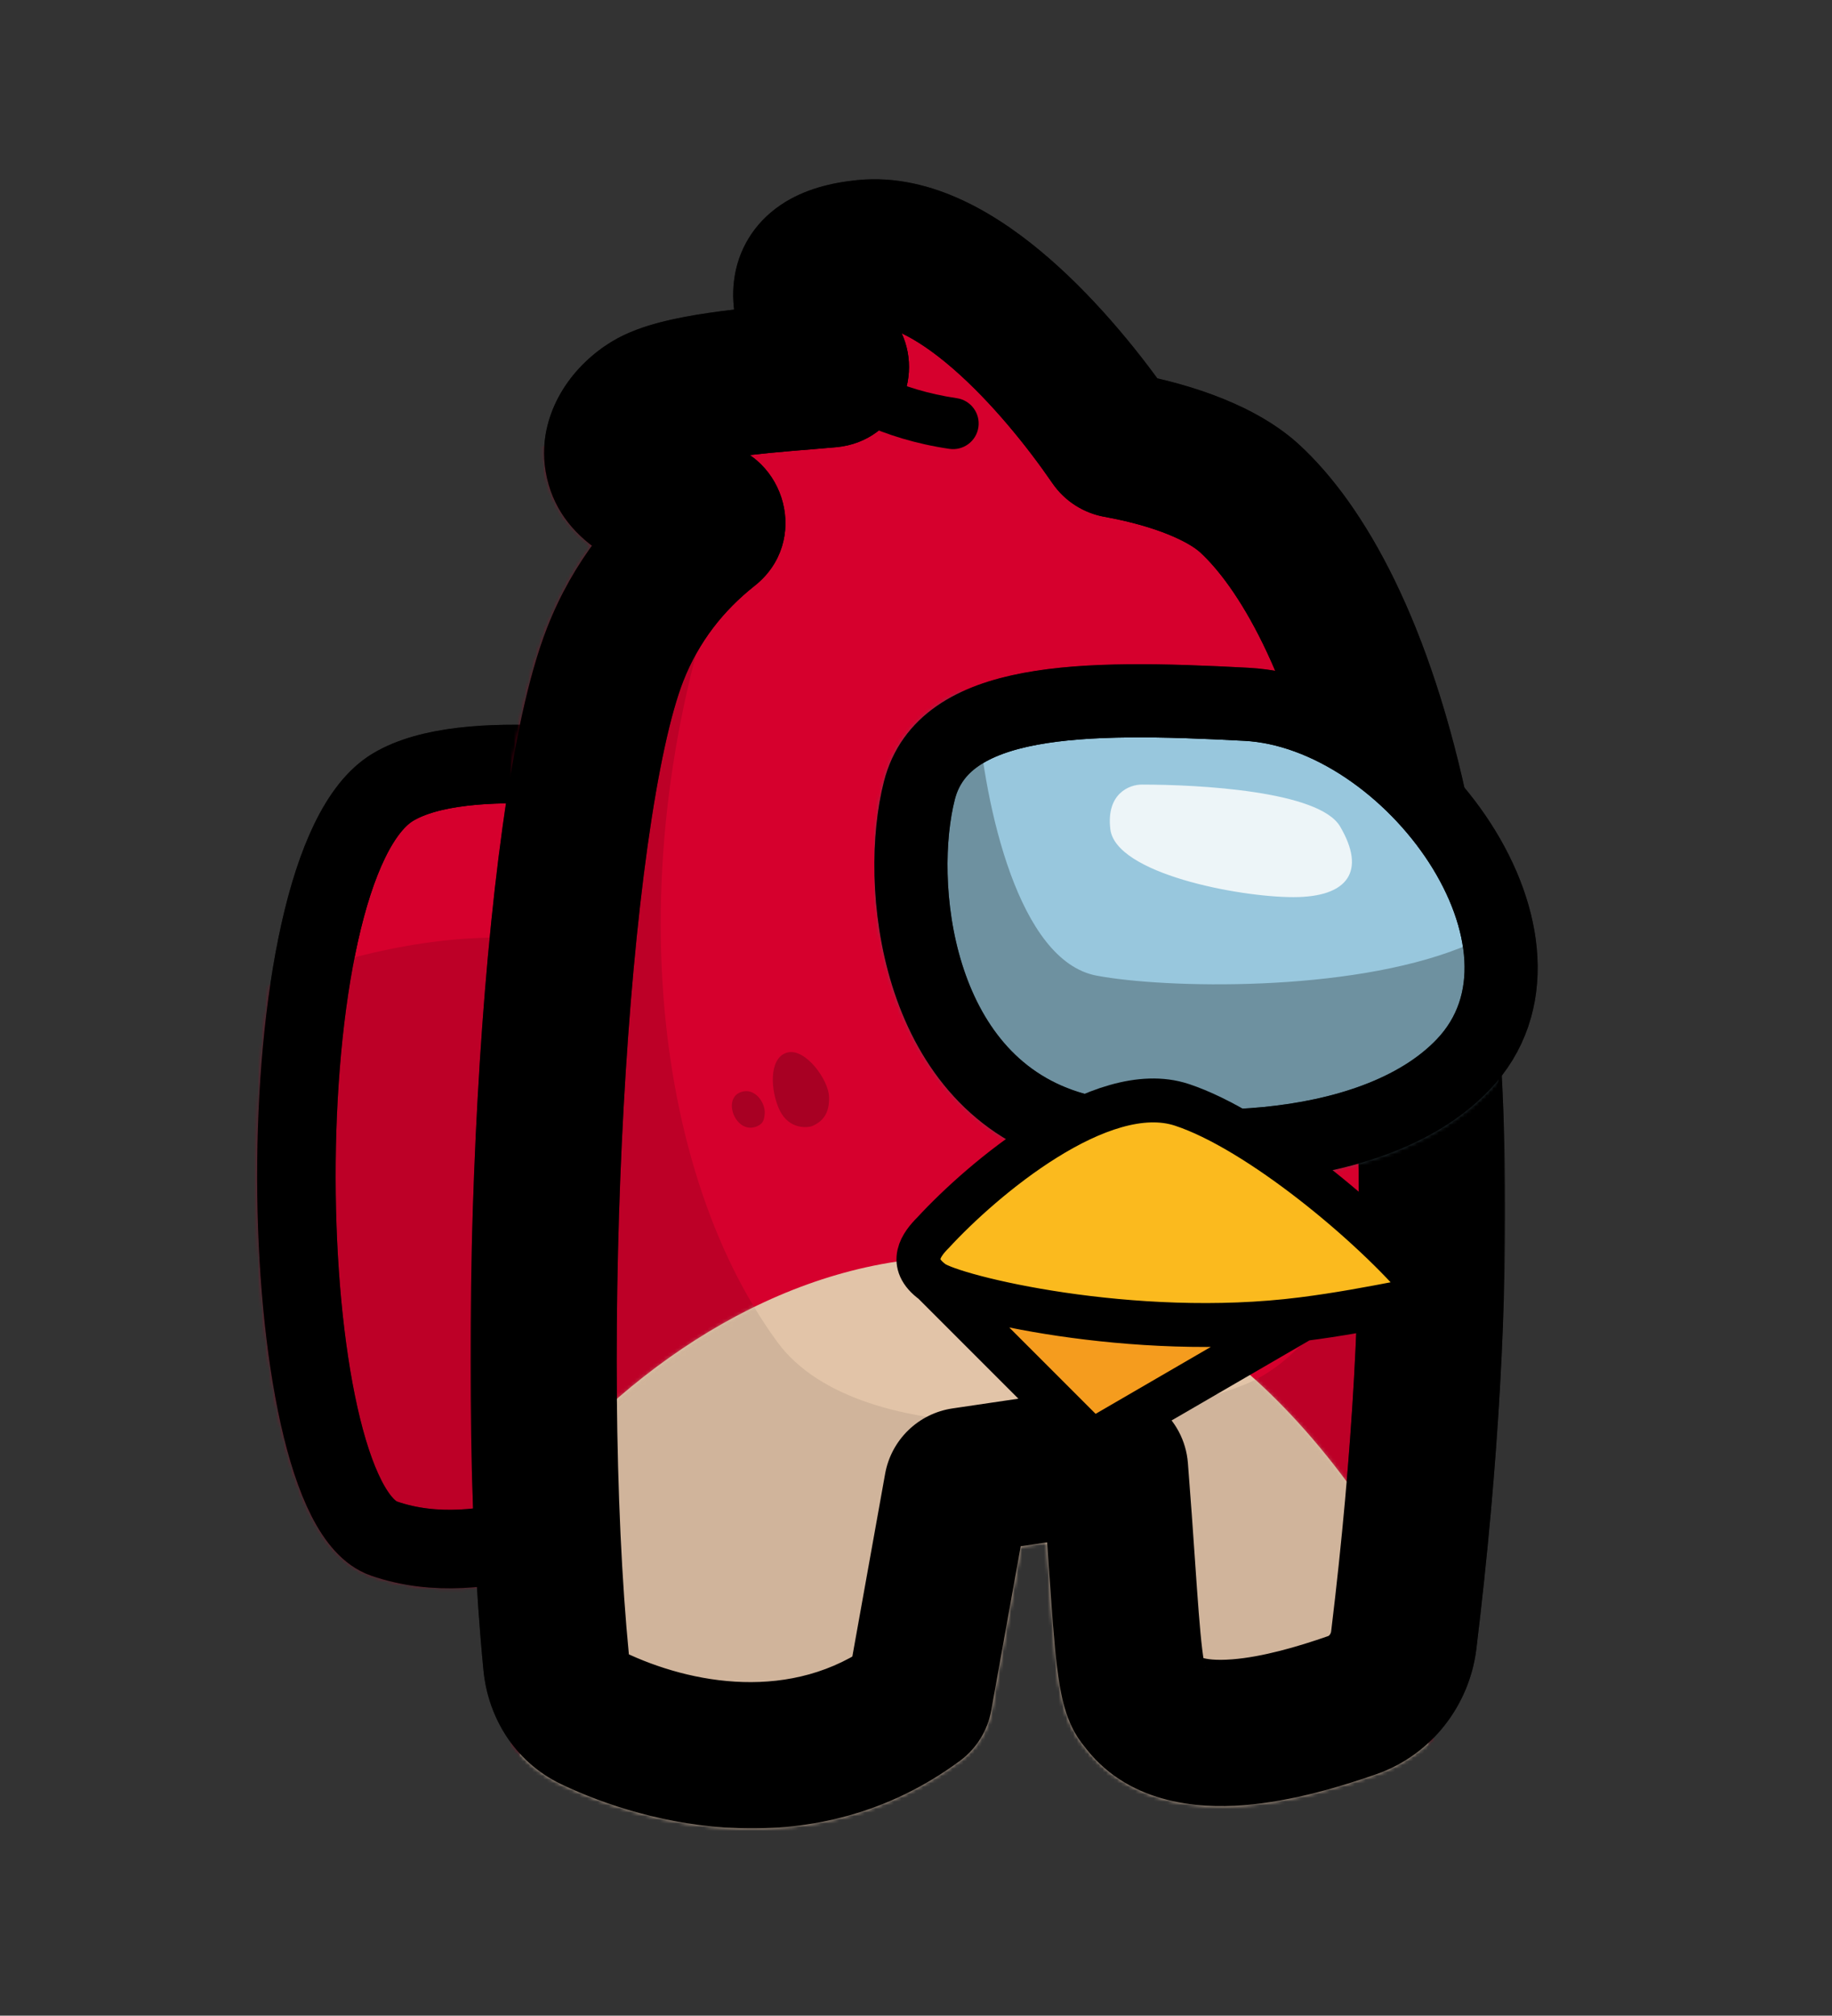 <svg width="501" height="551" viewBox="0 0 501 551" fill="none" xmlns="http://www.w3.org/2000/svg">
<rect x="0" y="0" width="501" height="551" fill="#333333" stroke="none"/>
<path d="M104.964 420.571C118.928 425.442 133.706 423.384 145.797 420.038C159.141 416.344 168.213 403.855 169.765 390.096L185.249 252.835C187.643 231.62 171.227 210.128 149.903 209.088C134.086 208.316 117.433 209.196 107.443 215.19C71.15 236.965 74.193 409.837 104.964 420.571Z" fill="#D6002D" stroke="black" stroke-width="21.468"/>
<mask id="mask0_1_491" style="mask-type:alpha" maskUnits="userSpaceOnUse" x="70" y="198" width="127" height="237">
<path d="M104.964 420.571C118.928 425.442 133.706 423.384 145.797 420.038C159.141 416.344 168.213 403.855 169.765 390.096L185.249 252.835C187.643 231.62 171.227 210.128 149.903 209.088C134.086 208.316 117.433 209.196 107.443 215.19C71.15 236.965 74.193 409.837 104.964 420.571Z" fill="#E453BD" stroke="#63114C" stroke-width="21.468"/>
</mask>
<g mask="url(#mask0_1_491)">
<path d="M164.692 260.274C119.465 246.534 61.882 271.724 38.744 286.036C38.744 359.315 72.139 437.269 88.837 467.086H164.692V260.274Z" fill="#A80023" fill-opacity="0.55"/>
<path d="M104.964 420.571C118.928 425.442 133.706 423.384 145.797 420.038C159.141 416.344 168.213 403.855 169.765 390.096L185.249 252.835C187.643 231.62 171.227 210.128 149.903 209.088C134.086 208.316 117.433 209.196 107.443 215.19C71.15 236.965 74.193 409.837 104.964 420.571Z" stroke="black" stroke-width="21.468"/>
</g>
<mask id="path-5-outside-1_1_491" maskUnits="userSpaceOnUse" x="128.651" y="48" width="283" height="452" fill="black">
<rect fill="white" x="128.651" y="48" width="283" height="452"/>
<path fill-rule="evenodd" clip-rule="evenodd" d="M305.592 121.595C305.059 121.499 304.59 121.203 304.284 120.757C289.211 98.791 260.859 66.655 236.406 69.135C215.03 71.304 218.263 83.859 228.291 99.245C229.113 100.506 228.34 102.199 226.842 102.337C224.925 102.513 222.718 102.693 220.319 102.888C206.217 104.034 185.456 105.721 177.636 110.5C167.13 116.92 159.811 134.132 193.008 140.617C194.78 140.963 195.379 143.334 193.963 144.454C182.884 153.221 173.867 164.55 168.252 178.868C150.984 222.902 143.772 369.745 152.133 454.796C152.758 461.162 156.279 466.91 162.048 469.673C182.908 479.665 219.711 488.127 250.63 465.275C251.035 464.975 251.312 464.526 251.401 464.031L261.743 406.417C261.895 405.572 262.57 404.918 263.419 404.792L283.823 401.782L302.706 399.684C303.827 399.559 304.83 400.387 304.919 401.512C305.702 411.407 306.3 420.068 306.817 427.555C308.347 449.703 309.166 461.57 311.975 464.68C312.051 464.765 312.124 464.85 312.19 464.943C323.106 480.161 352.281 472.265 369.856 466.109C377.494 463.433 382.913 456.396 383.888 448.362C408.439 246.064 369.148 161.557 341.825 136.335C334.642 129.705 321.556 124.47 305.592 121.595Z"/>
</mask>
<path fill-rule="evenodd" clip-rule="evenodd" d="M305.592 121.595C305.059 121.499 304.59 121.203 304.284 120.757C289.211 98.791 260.859 66.655 236.406 69.135C215.03 71.304 218.263 83.859 228.291 99.245C229.113 100.506 228.34 102.199 226.842 102.337C224.925 102.513 222.718 102.693 220.319 102.888C206.217 104.034 185.456 105.721 177.636 110.5C167.13 116.92 159.811 134.132 193.008 140.617C194.78 140.963 195.379 143.334 193.963 144.454C182.884 153.221 173.867 164.55 168.252 178.868C150.984 222.902 143.772 369.745 152.133 454.796C152.758 461.162 156.279 466.91 162.048 469.673C182.908 479.665 219.711 488.127 250.63 465.275C251.035 464.975 251.312 464.526 251.401 464.031L261.743 406.417C261.895 405.572 262.57 404.918 263.419 404.792L283.823 401.782L302.706 399.684C303.827 399.559 304.83 400.387 304.919 401.512C305.702 411.407 306.3 420.068 306.817 427.555C308.347 449.703 309.166 461.57 311.975 464.68C312.051 464.765 312.124 464.85 312.19 464.943C323.106 480.161 352.281 472.265 369.856 466.109C377.494 463.433 382.913 456.396 383.888 448.362C408.439 246.064 369.148 161.557 341.825 136.335C334.642 129.705 321.556 124.47 305.592 121.595Z" fill="#D6002D"/>
<path d="M236.406 69.135L234.387 49.238L236.406 69.135ZM220.319 102.888L221.939 122.822L220.319 102.888ZM177.636 110.5L167.207 93.434L167.207 93.434L177.636 110.5ZM168.252 178.868L149.632 171.567H149.632L168.252 178.868ZM152.133 454.796L172.037 452.84H172.037L152.133 454.796ZM162.048 469.673L170.688 451.636L170.688 451.636L162.048 469.673ZM283.823 401.782L281.614 381.904C281.377 381.931 281.14 381.961 280.904 381.996L283.823 401.782ZM306.817 427.555L286.865 428.933L306.817 427.555ZM369.856 466.109L363.244 447.234L363.244 447.234L369.856 466.109ZM383.888 448.362L403.742 450.772L383.888 448.362ZM341.825 136.335L355.391 121.639V121.639L341.825 136.335ZM311.975 464.68L326.819 451.277L311.975 464.68ZM312.19 464.943L295.939 476.6L312.19 464.943ZM250.63 465.275L262.517 481.358L250.63 465.275ZM251.401 464.031L271.086 467.564L251.401 464.031ZM261.743 406.417L242.057 402.884L261.743 406.417ZM263.419 404.792L266.339 424.578L263.419 404.792ZM193.008 140.617L196.842 120.988L193.008 140.617ZM193.963 144.454L181.553 128.77L193.963 144.454ZM228.291 99.245L245.047 88.325L228.291 99.245ZM226.842 102.337L225.011 82.421L226.842 102.337ZM302.706 399.684L304.914 419.561L302.706 399.684ZM304.919 401.512L324.856 399.933L304.919 401.512ZM304.284 120.757L287.793 132.072L304.284 120.757ZM305.592 121.595L309.136 101.912L305.592 121.595ZM238.424 89.033C241.854 88.685 249.438 91.034 260.732 100.865C271.063 109.857 280.833 121.93 287.793 132.072L320.774 109.441C312.662 97.618 300.719 82.64 286.993 70.693C274.23 59.584 255.411 47.105 234.387 49.238L238.424 89.033ZM245.047 88.325C242.866 84.979 241.537 82.503 240.836 80.787C240.502 79.97 240.427 79.604 240.432 79.627C240.436 79.648 240.576 80.34 240.443 81.507C240.299 82.763 239.857 84.364 238.877 85.97C237.901 87.57 236.748 88.594 235.916 89.157C235.153 89.673 234.795 89.716 235.252 89.579C235.704 89.443 236.699 89.208 238.424 89.033L234.387 49.238C227.477 49.939 219.935 51.675 213.504 56.026C206.185 60.977 201.679 68.419 200.702 76.96C199.85 84.402 201.846 91.118 203.809 95.921C205.867 100.955 208.702 105.818 211.536 110.166L245.047 88.325ZM221.939 122.822C224.308 122.629 226.628 122.441 228.672 122.253L225.011 82.421C223.221 82.586 221.128 82.756 218.699 82.953L221.939 122.822ZM188.065 127.566C187.524 127.896 188.058 127.486 190.648 126.814C192.954 126.215 195.946 125.644 199.522 125.12C206.705 124.067 214.77 123.405 221.939 122.822L218.699 82.953C211.765 83.517 202.399 84.271 193.721 85.543C189.367 86.181 184.821 87 180.595 88.098C176.652 89.121 171.658 90.714 167.207 93.434L188.065 127.566ZM196.842 120.988C190.049 119.661 187.2 118.111 186.457 117.6C186.023 117.301 188.05 118.654 188.65 122.18C189.188 125.342 188.064 127.337 187.872 127.643C187.689 127.933 187.762 127.751 188.065 127.566L167.207 93.434C162.257 96.459 157.475 100.836 154.003 106.362C150.521 111.904 147.672 119.81 149.217 128.889C152.523 148.323 171.454 156.785 189.173 160.246L196.842 120.988ZM181.553 128.77C167.96 139.526 156.655 153.657 149.632 171.567L186.871 186.17C191.078 175.443 197.807 166.916 206.374 160.138L181.553 128.77ZM149.632 171.567C144.409 184.885 140.475 204.279 137.465 225.831C134.394 247.816 132.091 273.536 130.612 300.348C127.659 353.846 127.918 412.9 132.228 456.753L172.037 452.84C167.987 411.641 167.671 354.747 170.551 302.552C171.988 276.518 174.204 251.956 177.08 231.365C180.017 210.342 183.46 194.868 186.871 186.17L149.632 171.567ZM132.228 456.753C133.435 469.025 140.429 481.495 153.408 487.711L170.688 451.636C171.317 451.937 171.726 452.372 171.919 452.669C172.087 452.926 172.053 453.003 172.037 452.84L132.228 456.753ZM153.408 487.711C177.004 499.013 222.805 510.71 262.517 481.358L238.742 449.191C216.617 465.544 188.811 460.317 170.688 451.636L153.408 487.711ZM271.086 467.564L281.428 409.951L242.057 402.884L231.716 460.497L271.086 467.564ZM266.339 424.578L286.742 421.568L280.904 381.996L260.5 385.006L266.339 424.578ZM286.032 421.66L304.914 419.561L300.497 379.806L281.614 381.904L286.032 421.66ZM284.981 403.09C285.756 412.873 286.348 421.443 286.865 428.933L326.77 426.177C326.253 418.693 325.649 409.94 324.856 399.933L284.981 403.09ZM286.865 428.933C287.613 439.765 288.237 448.905 289.064 455.679C289.477 459.064 290.018 462.561 290.849 465.741C291.521 468.311 293.065 473.581 297.131 478.084L326.819 451.277C329.48 454.224 329.868 456.845 329.549 455.623C329.389 455.011 329.103 453.574 328.769 450.835C328.101 445.36 327.551 437.493 326.77 426.177L286.865 428.933ZM295.939 476.6C307.863 493.224 327.653 494.444 340.071 493.482C353.599 492.433 367.283 488.202 376.468 484.984L363.244 447.234C354.854 450.172 345.163 452.967 336.981 453.601C327.689 454.321 327.433 451.88 328.441 453.285L295.939 476.6ZM376.468 484.984C391.644 479.668 401.895 465.994 403.742 450.772L364.033 445.953C363.994 446.278 363.853 446.622 363.637 446.897C363.43 447.161 363.266 447.226 363.244 447.234L376.468 484.984ZM403.742 450.772C416.198 348.137 412.62 274.17 401.901 221.925C391.258 170.046 373.244 138.119 355.391 121.639L328.26 151.031C337.73 159.773 353.023 182.71 362.717 229.964C372.337 276.853 376.129 346.289 364.033 445.953L403.742 450.772ZM355.391 121.639C344.048 111.169 326.467 105.033 309.136 101.912L302.048 141.279C316.644 143.907 325.237 148.241 328.26 151.031L355.391 121.639ZM297.131 478.084C296.961 477.896 296.485 477.362 295.939 476.6L328.441 453.285C327.762 452.339 327.141 451.633 326.819 451.277L297.131 478.084ZM262.517 481.358C267.055 478.004 270.101 473.052 271.086 467.564L231.716 460.497C232.523 456.001 235.014 451.947 238.742 449.191L262.517 481.358ZM281.428 409.951C280.062 417.562 273.988 423.449 266.339 424.578L260.5 385.006C251.151 386.386 243.727 393.582 242.057 402.884L281.428 409.951ZM189.173 160.246C174.628 157.405 169.211 138.536 181.553 128.77L206.374 160.138C221.547 148.131 214.931 124.522 196.842 120.988L189.173 160.246ZM211.536 110.166C204.586 99.502 210.691 83.737 225.011 82.421L228.672 122.253C245.989 120.661 253.64 101.51 245.047 88.325L211.536 110.166ZM304.914 419.561C294.824 420.683 285.785 413.237 284.981 403.09L324.856 399.933C323.875 387.536 312.83 378.436 300.497 379.806L304.914 419.561ZM287.793 132.072C291.208 137.05 296.404 140.263 302.048 141.279L309.136 101.912C313.713 102.736 317.972 105.356 320.774 109.441L287.793 132.072Z" fill="black" mask="url(#path-5-outside-1_1_491)"/>
<mask id="mask1_1_491" style="mask-type:alpha" maskUnits="userSpaceOnUse" x="128" y="48" width="284" height="452">
<mask id="path-7-outside-2_1_491" maskUnits="userSpaceOnUse" x="128.651" y="48" width="283" height="452" fill="black">
<rect fill="white" x="128.651" y="48" width="283" height="452"/>
<path fill-rule="evenodd" clip-rule="evenodd" d="M305.592 121.595C305.059 121.499 304.59 121.203 304.284 120.757C289.211 98.791 260.859 66.655 236.406 69.135C215.03 71.304 218.263 83.859 228.291 99.245C229.113 100.506 228.34 102.199 226.842 102.337C224.925 102.513 222.718 102.693 220.319 102.888C206.217 104.034 185.456 105.721 177.636 110.5C167.13 116.92 159.811 134.132 193.008 140.617C194.78 140.963 195.379 143.334 193.963 144.454C182.884 153.221 173.867 164.55 168.252 178.868C150.984 222.902 143.772 369.745 152.133 454.796C152.758 461.162 156.279 466.91 162.048 469.673C182.908 479.665 219.711 488.127 250.63 465.275C251.035 464.975 251.312 464.526 251.401 464.031L261.743 406.417C261.895 405.572 262.57 404.918 263.419 404.792L283.823 401.782L302.706 399.684C303.827 399.559 304.83 400.387 304.919 401.512C305.702 411.407 306.3 420.068 306.817 427.555C308.347 449.703 309.166 461.57 311.975 464.68C312.051 464.765 312.124 464.85 312.19 464.943C323.106 480.161 352.281 472.265 369.856 466.109C377.494 463.433 382.913 456.396 383.888 448.362C408.439 246.064 369.148 161.557 341.825 136.335C334.642 129.705 321.556 124.47 305.592 121.595Z"/>
</mask>
<path fill-rule="evenodd" clip-rule="evenodd" d="M305.592 121.595C305.059 121.499 304.59 121.203 304.284 120.757C289.211 98.791 260.859 66.655 236.406 69.135C215.03 71.304 218.263 83.859 228.291 99.245C229.113 100.506 228.34 102.199 226.842 102.337C224.925 102.513 222.718 102.693 220.319 102.888C206.217 104.034 185.456 105.721 177.636 110.5C167.13 116.92 159.811 134.132 193.008 140.617C194.78 140.963 195.379 143.334 193.963 144.454C182.884 153.221 173.867 164.55 168.252 178.868C150.984 222.902 143.772 369.745 152.133 454.796C152.758 461.162 156.279 466.91 162.048 469.673C182.908 479.665 219.711 488.127 250.63 465.275C251.035 464.975 251.312 464.526 251.401 464.031L261.743 406.417C261.895 405.572 262.57 404.918 263.419 404.792L283.823 401.782L302.706 399.684C303.827 399.559 304.83 400.387 304.919 401.512C305.702 411.407 306.3 420.068 306.817 427.555C308.347 449.703 309.166 461.57 311.975 464.68C312.051 464.765 312.124 464.85 312.19 464.943C323.106 480.161 352.281 472.265 369.856 466.109C377.494 463.433 382.913 456.396 383.888 448.362C408.439 246.064 369.148 161.557 341.825 136.335C334.642 129.705 321.556 124.47 305.592 121.595Z" fill="#D6002D"/>
<path d="M236.406 69.135L234.387 49.238L236.406 69.135ZM220.319 102.888L221.939 122.822L220.319 102.888ZM177.636 110.5L167.207 93.434L167.207 93.434L177.636 110.5ZM168.252 178.868L149.632 171.567H149.632L168.252 178.868ZM152.133 454.796L172.037 452.84H172.037L152.133 454.796ZM162.048 469.673L170.688 451.636L170.688 451.636L162.048 469.673ZM283.823 401.782L281.614 381.904C281.377 381.931 281.14 381.961 280.904 381.996L283.823 401.782ZM306.817 427.555L286.865 428.933L306.817 427.555ZM369.856 466.109L363.244 447.234L363.244 447.234L369.856 466.109ZM383.888 448.362L403.742 450.772L383.888 448.362ZM341.825 136.335L355.391 121.639V121.639L341.825 136.335ZM311.975 464.68L326.819 451.277L311.975 464.68ZM312.19 464.943L295.939 476.6L312.19 464.943ZM250.63 465.275L262.517 481.358L250.63 465.275ZM251.401 464.031L271.086 467.564L251.401 464.031ZM261.743 406.417L242.057 402.884L261.743 406.417ZM263.419 404.792L266.339 424.578L263.419 404.792ZM193.008 140.617L196.842 120.988L193.008 140.617ZM193.963 144.454L181.553 128.77L193.963 144.454ZM228.291 99.245L245.047 88.325L228.291 99.245ZM226.842 102.337L225.011 82.421L226.842 102.337ZM302.706 399.684L304.914 419.561L302.706 399.684ZM304.919 401.512L324.856 399.933L304.919 401.512ZM304.284 120.757L287.793 132.072L304.284 120.757ZM305.592 121.595L309.136 101.912L305.592 121.595ZM238.424 89.033C241.854 88.685 249.438 91.034 260.732 100.865C271.063 109.857 280.833 121.93 287.793 132.072L320.774 109.441C312.662 97.618 300.719 82.64 286.993 70.693C274.23 59.584 255.411 47.105 234.387 49.238L238.424 89.033ZM245.047 88.325C242.866 84.979 241.537 82.503 240.836 80.787C240.502 79.97 240.427 79.604 240.432 79.627C240.436 79.648 240.576 80.34 240.443 81.507C240.299 82.763 239.857 84.364 238.877 85.97C237.901 87.57 236.748 88.594 235.916 89.157C235.153 89.673 234.795 89.716 235.252 89.579C235.704 89.443 236.699 89.208 238.424 89.033L234.387 49.238C227.477 49.939 219.935 51.675 213.504 56.026C206.185 60.977 201.679 68.419 200.702 76.96C199.85 84.402 201.846 91.118 203.809 95.921C205.867 100.955 208.702 105.818 211.536 110.166L245.047 88.325ZM221.939 122.822C224.308 122.629 226.628 122.441 228.672 122.253L225.011 82.421C223.221 82.586 221.128 82.756 218.699 82.953L221.939 122.822ZM188.065 127.566C187.524 127.896 188.058 127.486 190.648 126.814C192.954 126.215 195.946 125.644 199.522 125.12C206.705 124.067 214.77 123.405 221.939 122.822L218.699 82.953C211.765 83.517 202.399 84.271 193.721 85.543C189.367 86.181 184.821 87 180.595 88.098C176.652 89.121 171.658 90.714 167.207 93.434L188.065 127.566ZM196.842 120.988C190.049 119.661 187.2 118.111 186.457 117.6C186.023 117.301 188.05 118.654 188.65 122.18C189.188 125.342 188.064 127.337 187.872 127.643C187.689 127.933 187.762 127.751 188.065 127.566L167.207 93.434C162.257 96.459 157.475 100.836 154.003 106.362C150.521 111.904 147.672 119.81 149.217 128.889C152.523 148.323 171.454 156.785 189.173 160.246L196.842 120.988ZM181.553 128.77C167.96 139.526 156.655 153.657 149.632 171.567L186.871 186.17C191.078 175.443 197.807 166.916 206.374 160.138L181.553 128.77ZM149.632 171.567C144.409 184.885 140.475 204.279 137.465 225.831C134.394 247.816 132.091 273.536 130.612 300.348C127.659 353.846 127.918 412.9 132.228 456.753L172.037 452.84C167.987 411.641 167.671 354.747 170.551 302.552C171.988 276.518 174.204 251.956 177.08 231.365C180.017 210.342 183.46 194.868 186.871 186.17L149.632 171.567ZM132.228 456.753C133.435 469.025 140.429 481.495 153.408 487.711L170.688 451.636C171.317 451.937 171.726 452.372 171.919 452.669C172.087 452.926 172.053 453.003 172.037 452.84L132.228 456.753ZM153.408 487.711C177.004 499.013 222.805 510.71 262.517 481.358L238.742 449.191C216.617 465.544 188.811 460.317 170.688 451.636L153.408 487.711ZM271.086 467.564L281.428 409.951L242.057 402.884L231.716 460.497L271.086 467.564ZM266.339 424.578L286.742 421.568L280.904 381.996L260.5 385.006L266.339 424.578ZM286.032 421.66L304.914 419.561L300.497 379.806L281.614 381.904L286.032 421.66ZM284.981 403.09C285.756 412.873 286.348 421.443 286.865 428.933L326.77 426.177C326.253 418.693 325.649 409.94 324.856 399.933L284.981 403.09ZM286.865 428.933C287.613 439.765 288.237 448.905 289.064 455.679C289.477 459.064 290.018 462.561 290.849 465.741C291.521 468.311 293.065 473.581 297.131 478.084L326.819 451.277C329.48 454.224 329.868 456.845 329.549 455.623C329.389 455.011 329.103 453.574 328.769 450.835C328.101 445.36 327.551 437.493 326.77 426.177L286.865 428.933ZM295.939 476.6C307.863 493.224 327.653 494.444 340.071 493.482C353.599 492.433 367.283 488.202 376.468 484.984L363.244 447.234C354.854 450.172 345.163 452.967 336.981 453.601C327.689 454.321 327.433 451.88 328.441 453.285L295.939 476.6ZM376.468 484.984C391.644 479.668 401.895 465.994 403.742 450.772L364.033 445.953C363.994 446.278 363.853 446.622 363.637 446.897C363.43 447.161 363.266 447.226 363.244 447.234L376.468 484.984ZM403.742 450.772C416.198 348.137 412.62 274.17 401.901 221.925C391.258 170.046 373.244 138.119 355.391 121.639L328.26 151.031C337.73 159.773 353.023 182.71 362.717 229.964C372.337 276.853 376.129 346.289 364.033 445.953L403.742 450.772ZM355.391 121.639C344.048 111.169 326.467 105.033 309.136 101.912L302.048 141.279C316.644 143.907 325.237 148.241 328.26 151.031L355.391 121.639ZM297.131 478.084C296.961 477.896 296.485 477.362 295.939 476.6L328.441 453.285C327.762 452.339 327.141 451.633 326.819 451.277L297.131 478.084ZM262.517 481.358C267.055 478.004 270.101 473.052 271.086 467.564L231.716 460.497C232.523 456.001 235.014 451.947 238.742 449.191L262.517 481.358ZM281.428 409.951C280.062 417.562 273.988 423.449 266.339 424.578L260.5 385.006C251.151 386.386 243.727 393.582 242.057 402.884L281.428 409.951ZM189.173 160.246C174.628 157.405 169.211 138.536 181.553 128.77L206.374 160.138C221.547 148.131 214.931 124.522 196.842 120.988L189.173 160.246ZM211.536 110.166C204.586 99.502 210.691 83.737 225.011 82.421L228.672 122.253C245.989 120.661 253.64 101.51 245.047 88.325L211.536 110.166ZM304.914 419.561C294.824 420.683 285.785 413.237 284.981 403.09L324.856 399.933C323.875 387.536 312.83 378.436 300.497 379.806L304.914 419.561ZM287.793 132.072C291.208 137.05 296.404 140.263 302.048 141.279L309.136 101.912C313.713 102.736 317.972 105.356 320.774 109.441L287.793 132.072Z" fill="black" mask="url(#path-7-outside-2_1_491)"/>
</mask>
<g mask="url(#mask1_1_491)">
<path d="M202.61 307.351C204.822 309.023 207.083 308.048 207.936 307.351L207.945 307.345C208.39 306.981 209.052 306.441 209.134 304.202C209.236 301.386 206.4 297.176 202.61 298.539C198.819 299.902 199.844 305.262 202.61 307.351Z" fill="#A80023"/>
<path d="M212.779 302.521C215.125 308.551 220.108 308.348 221.84 307.922C225 306.693 226.928 304.331 226.709 299.704C226.49 295.077 220.351 286.668 215.525 287.678C210.698 288.688 210.432 296.49 212.779 302.521Z" fill="#A80023"/>
<path d="M259.618 122.7C263.443 123.262 266.999 120.618 267.562 116.793C268.124 112.968 265.48 109.411 261.655 108.849L259.618 122.7ZM210.636 95.774C209.198 95.774 208.171 95.314 207.806 95.137C207.366 94.924 207.084 94.719 207.006 94.661C206.854 94.55 206.862 94.536 207.132 94.794C207.684 95.321 208.343 96.013 209.543 97.222C211.772 99.466 215.023 102.621 219.381 105.957C228.13 112.656 241.218 119.994 259.618 122.7L261.655 108.849C246.054 106.555 235.142 100.393 227.892 94.841C224.249 92.053 221.501 89.395 219.479 87.359C218.554 86.427 217.526 85.361 216.797 84.665C216.426 84.311 215.895 83.82 215.302 83.384C215.003 83.164 214.525 82.835 213.913 82.539C213.375 82.278 212.199 81.774 210.636 81.774V95.774Z" fill="black"/>
<path d="M340.714 378.35C365.904 368.045 382.22 326.11 386.514 295.339L394.385 548.666H139.627V140.05C139.627 131.871 141.633 125.792 142.636 123.774C150.136 120.774 168.136 117.274 187.136 121.774C202.336 125.374 205.136 135.774 203.317 140.05C167.536 227.355 176.839 318.238 212.62 366.9C235.389 397.867 309.227 391.231 340.714 378.35Z" fill="#A80023" fill-opacity="0.55"/>
<path d="M390.636 440.774C315.636 299.274 204.136 334.274 144.636 407.274L140.636 525.274L390.636 523.189V440.774Z" fill="#E2C4A8"/>
<mask id="mask2_1_491" style="mask-type:alpha" maskUnits="userSpaceOnUse" x="140" y="343" width="251" height="183">
<path d="M390.636 440.774C315.636 299.274 204.136 334.274 144.636 407.274L140.636 525.274L390.636 523.189V440.774Z" fill="#E2C4A8"/>
</mask>
<g mask="url(#mask2_1_491)">
<path d="M340.714 378.35C365.904 368.045 382.22 326.11 386.514 295.339L394.385 548.666H139.627V140.05C139.627 131.871 141.633 125.792 142.636 123.774C150.136 120.774 168.136 117.274 187.136 121.774C202.336 125.374 205.136 135.774 203.317 140.05C167.536 227.355 176.839 318.238 212.62 366.9C235.389 397.867 309.227 391.231 340.714 378.35Z" fill="#C0A790" fill-opacity="0.55"/>
</g>
<mask id="path-16-outside-3_1_491" maskUnits="userSpaceOnUse" x="128.651" y="48" width="283" height="452" fill="black">
<rect fill="white" x="128.651" y="48" width="283" height="452"/>
<path fill-rule="evenodd" clip-rule="evenodd" d="M305.592 121.595C305.059 121.499 304.59 121.203 304.284 120.757C289.211 98.791 260.859 66.655 236.406 69.135C215.03 71.304 218.263 83.859 228.291 99.245C229.113 100.506 228.34 102.199 226.842 102.337C224.925 102.513 222.718 102.693 220.319 102.888C206.217 104.034 185.456 105.721 177.636 110.5C167.13 116.92 159.811 134.132 193.008 140.617C194.78 140.963 195.379 143.334 193.963 144.454C182.884 153.221 173.867 164.55 168.252 178.868C150.984 222.902 143.772 369.745 152.133 454.796C152.758 461.162 156.279 466.91 162.048 469.673C182.908 479.665 219.711 488.127 250.63 465.275C251.035 464.975 251.312 464.526 251.401 464.031L261.743 406.417C261.895 405.572 262.57 404.918 263.419 404.792L283.823 401.782L302.706 399.684C303.827 399.559 304.83 400.387 304.919 401.512C305.702 411.407 306.3 420.068 306.817 427.555C308.347 449.703 309.166 461.57 311.975 464.68C312.051 464.765 312.124 464.85 312.19 464.943C323.106 480.161 352.281 472.265 369.856 466.109C377.494 463.433 382.913 456.396 383.888 448.362C408.439 246.064 369.148 161.557 341.825 136.335C334.642 129.705 321.556 124.47 305.592 121.595Z"/>
</mask>
<path d="M236.406 69.135L234.387 49.238L236.406 69.135ZM220.319 102.888L221.939 122.822L220.319 102.888ZM177.636 110.5L167.207 93.434L167.207 93.434L177.636 110.5ZM168.252 178.868L149.632 171.567H149.632L168.252 178.868ZM152.133 454.796L172.037 452.84H172.037L152.133 454.796ZM162.048 469.673L170.688 451.636L170.688 451.636L162.048 469.673ZM283.823 401.782L281.614 381.904C281.377 381.931 281.14 381.961 280.904 381.996L283.823 401.782ZM306.817 427.555L286.865 428.933L306.817 427.555ZM369.856 466.109L363.244 447.234L363.244 447.234L369.856 466.109ZM383.888 448.362L403.742 450.772L383.888 448.362ZM341.825 136.335L355.391 121.639V121.639L341.825 136.335ZM311.975 464.68L326.819 451.277L311.975 464.68ZM312.19 464.943L295.939 476.6L312.19 464.943ZM250.63 465.275L262.517 481.358L250.63 465.275ZM251.401 464.031L271.086 467.564L251.401 464.031ZM261.743 406.417L242.057 402.884L261.743 406.417ZM263.419 404.792L266.339 424.578L263.419 404.792ZM193.008 140.617L196.842 120.988L193.008 140.617ZM193.963 144.454L181.553 128.77L193.963 144.454ZM228.291 99.245L245.047 88.325L228.291 99.245ZM226.842 102.337L225.011 82.421L226.842 102.337ZM302.706 399.684L304.914 419.561L302.706 399.684ZM304.919 401.512L324.856 399.933L304.919 401.512ZM304.284 120.757L287.793 132.072L304.284 120.757ZM305.592 121.595L309.136 101.912L305.592 121.595ZM238.424 89.033C241.854 88.685 249.438 91.034 260.732 100.865C271.063 109.857 280.833 121.93 287.793 132.072L320.774 109.441C312.662 97.618 300.719 82.64 286.993 70.693C274.23 59.584 255.411 47.105 234.387 49.238L238.424 89.033ZM245.047 88.325C242.866 84.979 241.537 82.503 240.836 80.787C240.502 79.97 240.427 79.604 240.432 79.627C240.436 79.648 240.576 80.34 240.443 81.507C240.299 82.763 239.857 84.364 238.877 85.97C237.901 87.57 236.748 88.594 235.916 89.157C235.153 89.673 234.795 89.716 235.252 89.579C235.704 89.443 236.699 89.208 238.424 89.033L234.387 49.238C227.477 49.939 219.935 51.675 213.504 56.026C206.185 60.977 201.679 68.419 200.702 76.96C199.85 84.402 201.846 91.118 203.809 95.921C205.867 100.955 208.702 105.818 211.536 110.166L245.047 88.325ZM221.939 122.822C224.308 122.629 226.628 122.441 228.672 122.253L225.011 82.421C223.221 82.586 221.128 82.756 218.699 82.953L221.939 122.822ZM188.065 127.566C187.524 127.896 188.058 127.486 190.648 126.814C192.954 126.215 195.946 125.644 199.522 125.12C206.705 124.067 214.77 123.405 221.939 122.822L218.699 82.953C211.765 83.517 202.399 84.271 193.721 85.543C189.367 86.181 184.821 87 180.595 88.098C176.652 89.121 171.658 90.714 167.207 93.434L188.065 127.566ZM196.842 120.988C190.049 119.661 187.2 118.111 186.457 117.6C186.023 117.301 188.05 118.654 188.65 122.18C189.188 125.342 188.064 127.337 187.872 127.643C187.689 127.933 187.762 127.751 188.065 127.566L167.207 93.434C162.257 96.459 157.475 100.836 154.003 106.362C150.521 111.904 147.672 119.81 149.217 128.889C152.523 148.323 171.454 156.785 189.173 160.246L196.842 120.988ZM181.553 128.77C167.96 139.526 156.655 153.657 149.632 171.567L186.871 186.17C191.078 175.443 197.807 166.916 206.374 160.138L181.553 128.77ZM149.632 171.567C144.409 184.885 140.475 204.279 137.465 225.831C134.394 247.816 132.091 273.536 130.612 300.348C127.659 353.846 127.918 412.9 132.228 456.753L172.037 452.84C167.987 411.641 167.671 354.747 170.551 302.552C171.988 276.518 174.204 251.956 177.08 231.365C180.017 210.342 183.46 194.868 186.871 186.17L149.632 171.567ZM132.228 456.753C133.435 469.025 140.429 481.495 153.408 487.711L170.688 451.636C171.317 451.937 171.726 452.372 171.919 452.669C172.087 452.926 172.053 453.003 172.037 452.84L132.228 456.753ZM153.408 487.711C177.004 499.013 222.805 510.71 262.517 481.358L238.742 449.191C216.617 465.544 188.811 460.317 170.688 451.636L153.408 487.711ZM271.086 467.564L281.428 409.951L242.057 402.884L231.716 460.497L271.086 467.564ZM266.339 424.578L286.742 421.568L280.904 381.996L260.5 385.006L266.339 424.578ZM286.032 421.66L304.914 419.561L300.497 379.806L281.614 381.904L286.032 421.66ZM284.981 403.09C285.756 412.873 286.348 421.443 286.865 428.933L326.77 426.177C326.253 418.693 325.649 409.94 324.856 399.933L284.981 403.09ZM286.865 428.933C287.613 439.765 288.237 448.905 289.064 455.679C289.477 459.064 290.018 462.561 290.849 465.741C291.521 468.311 293.065 473.581 297.131 478.084L326.819 451.277C329.48 454.224 329.868 456.845 329.549 455.623C329.389 455.011 329.103 453.574 328.769 450.835C328.101 445.36 327.551 437.493 326.77 426.177L286.865 428.933ZM295.939 476.6C307.863 493.224 327.653 494.444 340.071 493.482C353.599 492.433 367.283 488.202 376.468 484.984L363.244 447.234C354.854 450.172 345.163 452.967 336.981 453.601C327.689 454.321 327.433 451.88 328.441 453.285L295.939 476.6ZM376.468 484.984C391.644 479.668 401.895 465.994 403.742 450.772L364.033 445.953C363.994 446.278 363.853 446.622 363.637 446.897C363.43 447.161 363.266 447.226 363.244 447.234L376.468 484.984ZM403.742 450.772C416.198 348.137 412.62 274.17 401.901 221.925C391.258 170.046 373.244 138.119 355.391 121.639L328.26 151.031C337.73 159.773 353.023 182.71 362.717 229.964C372.337 276.853 376.129 346.289 364.033 445.953L403.742 450.772ZM355.391 121.639C344.048 111.169 326.467 105.033 309.136 101.912L302.048 141.279C316.644 143.907 325.237 148.241 328.26 151.031L355.391 121.639ZM297.131 478.084C296.961 477.896 296.485 477.362 295.939 476.6L328.441 453.285C327.762 452.339 327.141 451.633 326.819 451.277L297.131 478.084ZM262.517 481.358C267.055 478.004 270.101 473.052 271.086 467.564L231.716 460.497C232.523 456.001 235.014 451.947 238.742 449.191L262.517 481.358ZM281.428 409.951C280.062 417.562 273.988 423.449 266.339 424.578L260.5 385.006C251.151 386.386 243.727 393.582 242.057 402.884L281.428 409.951ZM189.173 160.246C174.628 157.405 169.211 138.536 181.553 128.77L206.374 160.138C221.547 148.131 214.931 124.522 196.842 120.988L189.173 160.246ZM211.536 110.166C204.586 99.502 210.691 83.737 225.011 82.421L228.672 122.253C245.989 120.661 253.64 101.51 245.047 88.325L211.536 110.166ZM304.914 419.561C294.824 420.683 285.785 413.237 284.981 403.09L324.856 399.933C323.875 387.536 312.83 378.436 300.497 379.806L304.914 419.561ZM287.793 132.072C291.208 137.05 296.404 140.263 302.048 141.279L309.136 101.912C313.713 102.736 317.972 105.356 320.774 109.441L287.793 132.072Z" fill="black" mask="url(#path-16-outside-3_1_491)"/>
</g>
<path d="M400.11 291.045C374.975 317.338 318.53 316.475 291.898 308.044C250.003 294.782 244.994 241.11 251.434 216.064C258.025 190.432 295.751 190.124 340.865 192.528C385.979 194.933 431.529 258.179 400.11 291.045Z" fill="#98C7DD" stroke="black" stroke-width="20"/>
<mask id="mask3_1_491" style="mask-type:alpha" maskUnits="userSpaceOnUse" x="239" y="181" width="182" height="143">
<path d="M400.11 291.045C374.975 317.338 318.53 316.475 291.898 308.044C250.003 294.782 244.994 241.11 251.434 216.064C258.025 190.432 295.751 190.124 340.865 192.528C385.979 194.933 431.529 258.179 400.11 291.045Z" fill="#98C7DD" stroke="#3D3436" stroke-width="20"/>
</mask>
<g mask="url(#mask3_1_491)">
<path d="M366.476 225.924C360.751 216.192 327.73 214.474 312.225 214.474C308.886 214.474 302.493 216.907 303.638 226.64C305.069 238.805 338.703 245.246 353.731 245.246C368.759 245.246 373.632 238.09 366.476 225.924Z" fill="#FBFDFD" fill-opacity="0.85"/>
<path d="M299.924 266.714C278.44 262.686 269.343 220.233 267.316 194.909C267.085 192.026 265.232 189.507 262.51 188.53L248.671 183.562C244.009 181.888 239.097 185.329 239.097 190.283V351.872C239.097 358.501 340.369 355.003 396.337 352.177C399.778 352.004 402.586 349.396 403.04 345.981L413.326 268.563C414.199 261.996 405.511 256.689 399.351 259.127C368.47 271.353 318.638 270.223 299.924 266.714Z" fill="#4B646E" fill-opacity="0.55"/>
<path d="M400.11 291.045C374.975 317.338 318.53 316.475 291.898 308.044C250.003 294.782 244.994 241.11 251.434 216.064C258.025 190.432 295.751 190.124 340.865 192.528C385.979 194.933 431.529 258.179 400.11 291.045Z" stroke="black" stroke-width="20"/>
</g>
<path d="M323.136 302C301.136 294.8 268.636 322.333 255.136 337C252.136 340 247.936 345.3 255.136 350.5C260.715 354.529 309.636 366.5 356.136 360.612C366.185 359.339 374.848 357.683 383.157 356.095L383.159 356.094C384.92 355.758 386.665 355.424 388.403 355.098C389.87 354.823 390.541 353.096 389.585 351.949C375.386 334.932 344.06 308.848 323.136 302Z" fill="#FBBA1E"/>
<path d="M356.136 360.612C309.636 366.5 260.715 354.529 255.136 350.5L297.548 392.912C298.19 393.553 299.182 393.683 299.967 393.227L356.136 360.612Z" fill="#F59C1E"/>
<path d="M255.136 350.5C247.936 345.3 252.136 340 255.136 337C268.636 322.333 301.136 294.8 323.136 302C344.06 308.848 375.386 334.932 389.585 351.949V351.949C390.541 353.096 389.871 354.823 388.403 355.098V355.098C386.665 355.424 384.92 355.758 383.159 356.094L383.157 356.095C374.848 357.683 366.185 359.339 356.136 360.612M255.136 350.5C260.715 354.529 309.636 366.5 356.136 360.612M255.136 350.5L297.548 392.912V392.912C298.19 393.553 299.182 393.683 299.967 393.227V393.227L356.136 360.612" stroke="black" stroke-width="12"/>
</svg>
